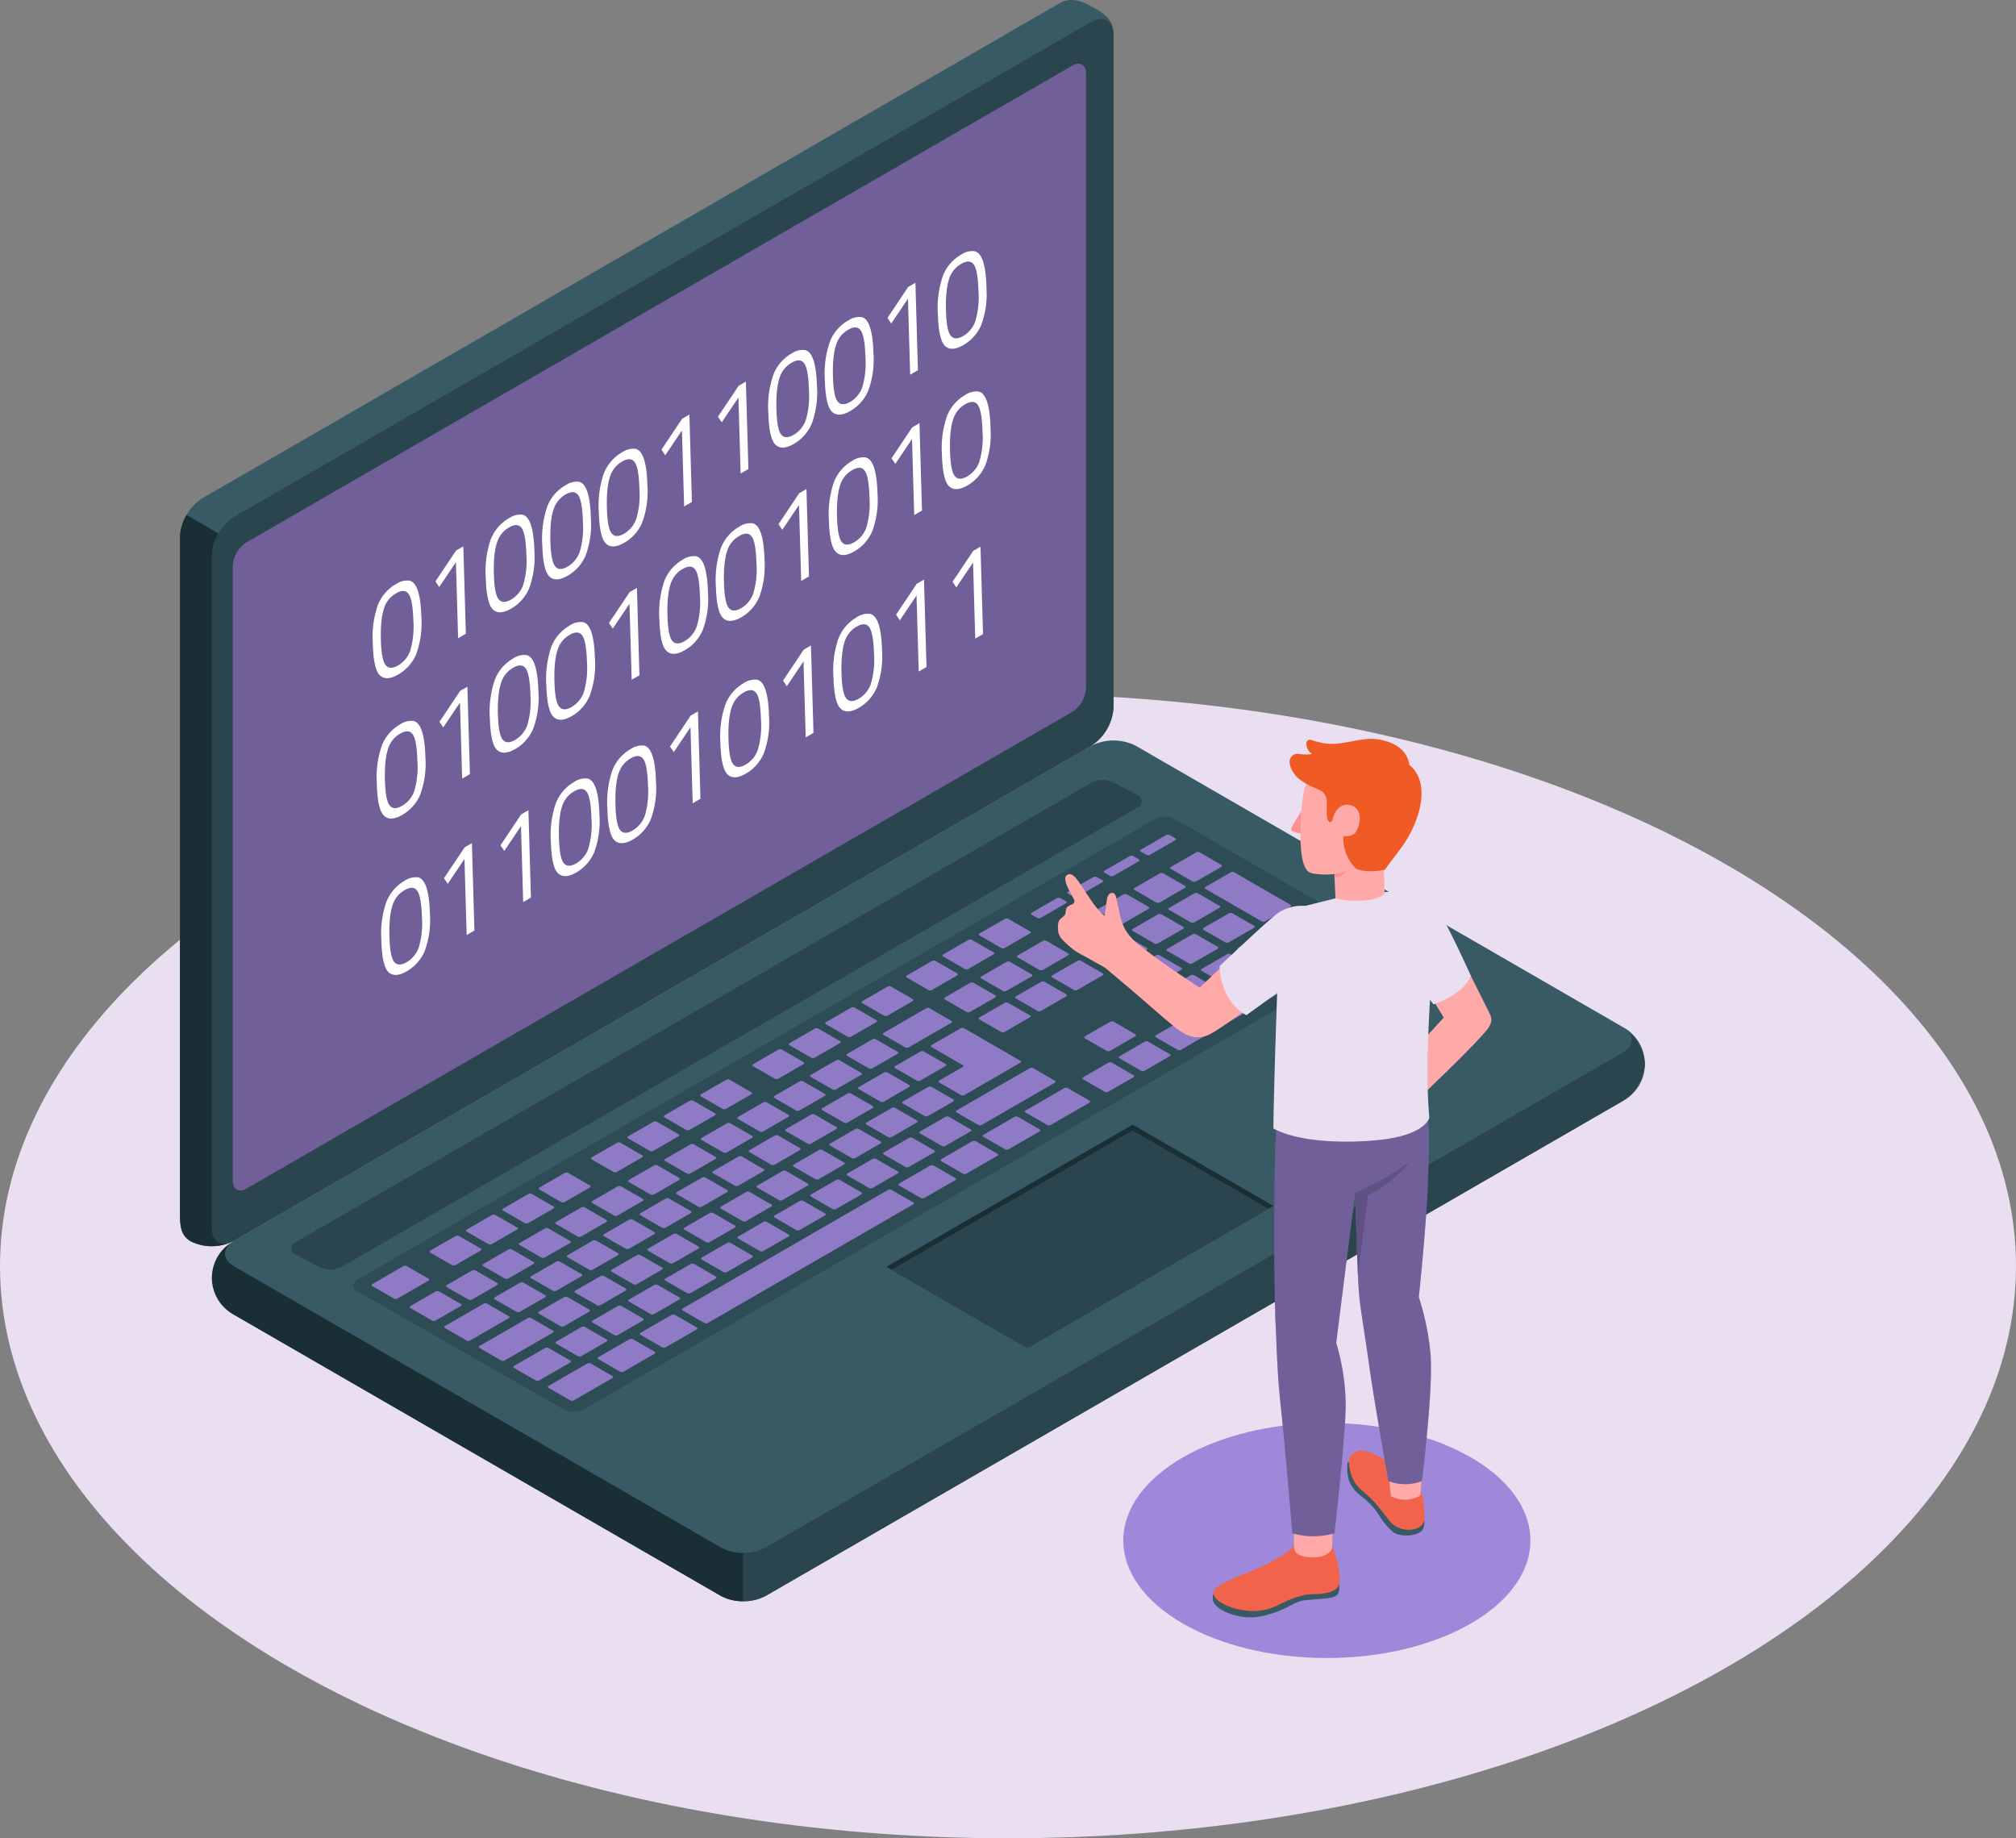 <svg xmlns="http://www.w3.org/2000/svg" xmlns:xlink="http://www.w3.org/1999/xlink" width="405.77" height="369.954" viewBox="0 0 405.77 369.954"><rect x="0" y="0" width="405.77" height="369.954" fill="#808080" stroke="none"/><defs><style>.a{fill:none;}.b{fill:#eadff1;}.c{fill:#9f87da;}.d{fill:#375a64;}.e{fill:#2b454e;}.f,.h{fill:#1a2e35;}.g,.h,.l{opacity:0.3;}.i{opacity:0.1;}.j{fill:#ffaaa8;}.k{fill:#f2634b;}.m{opacity:0.15;}.n{fill:#ff9090;}.o{fill:#f05a24;}.p{isolation:isolate;}.q{clip-path:url(#a);}.r{fill:#fff;}</style><clipPath id="a"><path class="a" d="M962.458,503.57l-2.248-77.886,123.513-71.993,2.248,77.886Z"/></clipPath></defs><g transform="translate(-885.443 -305.258)"><ellipse class="b" cx="202.885" cy="115.157" rx="202.885" ry="115.157" transform="translate(885.443 444.898)"/><ellipse class="c" cx="40.97" cy="23.654" rx="40.97" ry="23.654" transform="translate(1111.535 591.625)"/><path class="d" d="M928.093,562.408a9.648,9.648,0,0,0,4.5,7.47l97.948,56.562a9.941,9.941,0,0,0,9,0l172.476-99.579a8.452,8.452,0,0,0,0-14.941l-97.948-56.562a9.948,9.948,0,0,0-9,0L932.591,554.937A9.645,9.645,0,0,0,928.093,562.408Z"/><path class="e" d="M1216.516,519.391a9.648,9.648,0,0,1-4.5,7.469l-172.48,99.584a9.278,9.278,0,0,1-4.492,1.072v-9.743a9.193,9.193,0,0,0,4.492-1.08l172.48-99.576c2.175-1.255,2.447-3.2.815-4.622A9.654,9.654,0,0,1,1216.516,519.391Z"/><path class="f" d="M1035.041,617.778v9.735a9.176,9.176,0,0,1-4.5-1.07L932.59,569.879a8.425,8.425,0,0,1-.457-14.65c-2.016,1.444-1.86,3.564.457,4.9l97.952,56.564A9.18,9.18,0,0,0,1035.041,617.778Z"/><path class="d" d="M923.872,555.1c-2.33-1.346-2.2-3.618-2.2-6.487V413.32a9.944,9.944,0,0,1,4.5-7.792l172.476-99.579c2.485-1.435,4.777-.4,7.108.95s3.817,2.507,3.817,5.376V447.566a9.942,9.942,0,0,1-4.5,7.792L932.591,554.937A9.644,9.644,0,0,1,923.872,555.1Z"/><path class="e" d="M928.092,417.048V552.34c0,2.869,2.015,4.032,4.5,2.6l172.477-99.579a9.942,9.942,0,0,0,4.5-7.792V312.275c0-2.869-2.014-4.032-4.5-2.6L932.591,409.256A9.948,9.948,0,0,0,928.092,417.048Z"/><path class="f" d="M932.06,555.209a9.667,9.667,0,0,1-8.187-.115c-2.327-1.34-2.2-3.614-2.2-6.481v-135.3a9.072,9.072,0,0,1,1.319-4.426l6.421,3.718v.01a9.215,9.215,0,0,0-1.32,4.426v135.3C928.091,555,929.826,556.2,932.06,555.209Z"/><path class="c" d="M935.011,414.446,1101.3,318.464c1.491-.861,2.7-.163,2.7,1.558v123.79a5.967,5.967,0,0,1-2.7,4.676l-166.289,95.98c-1.491.861-2.7.163-2.7-1.558V419.121A5.964,5.964,0,0,1,935.011,414.446Z"/><path class="g" d="M935.011,414.446,1101.3,318.464c1.491-.861,2.7-.163,2.7,1.558v123.79a5.967,5.967,0,0,1-2.7,4.676l-166.289,95.98c-1.491.861-2.7.163-2.7-1.558V419.121A5.964,5.964,0,0,1,935.011,414.446Z"/><path class="e" d="M945.041,555.2l160.1-92.43a4.972,4.972,0,0,1,4.5,0l4.658,2.447a1.371,1.371,0,0,1,0,2.6L954.174,560.233a4.971,4.971,0,0,1-4.5,0l-4.634-2.432A1.371,1.371,0,0,1,945.041,555.2Z"/><path class="h" d="M957.6,562.67l160.093-92.431a4.584,4.584,0,0,1,4.111-.224l41.67,24.059c1.028.593.854,1.656-.388,2.373l-159.907,92.305a4.61,4.61,0,0,1-4.116.231l-41.847-23.947C956.184,564.447,956.356,563.387,957.6,562.67Z"/><path class="c" d="M1095,508.682l5.013-2.893c.213-.124.244-.3.07-.406l-4.422-2.553a.785.785,0,0,0-.7.041l-5.013,2.894c-.213.123-.244.3-.069.4l4.421,2.553A.785.785,0,0,0,1095,508.682Zm-6.994-9.826-5.013,2.894c-.212.123-.244.3-.069.4l4.421,2.553a.787.787,0,0,0,.7-.04l5.012-2.894c.213-.123.245-.3.07-.4l-4.422-2.553A.782.782,0,0,0,1088.005,498.856Zm-16.194,9.35-8.483,4.9c-.213.122-.244.3-.07.4l4.422,2.553a.782.782,0,0,0,.7-.04l8.483-4.9c.213-.122.244-.3.07-.4l-4.422-2.553A.785.785,0,0,0,1071.811,508.206Zm8.868-5.12-5.013,2.894c-.212.123-.244.3-.069.4l4.422,2.553a.782.782,0,0,0,.7-.04l5.012-2.894c.213-.123.245-.3.07-.4l-4.422-2.552A.782.782,0,0,0,1080.679,503.086Zm-19.665,11.353L1056,517.333c-.213.123-.244.3-.07.4l4.422,2.553a.782.782,0,0,0,.7-.04l5.013-2.894c.212-.123.244-.3.069-.4l-4.421-2.553A.783.783,0,0,0,1061.014,514.439Zm-7.326,4.23-5.012,2.894c-.213.123-.244.3-.07.405l4.422,2.553a.782.782,0,0,0,.7-.041l5.013-2.894c.213-.123.244-.3.069-.4l-4.421-2.552A.784.784,0,0,0,1053.688,518.669Zm18.576,11.17,5.012-2.9c.213-.122.244-.3.07-.4l-4.422-2.553a.781.781,0,0,0-.7.04l-5.013,2.894c-.213.123-.244.3-.07.4l4.422,2.553A.787.787,0,0,0,1072.264,529.839Zm-7.326,4.229,5.012-2.894c.213-.123.244-.3.07-.405l-4.422-2.552a.782.782,0,0,0-.7.04l-5.013,2.894c-.213.123-.244.3-.07.405l4.422,2.552A.784.784,0,0,0,1064.938,534.068Zm-7.327,4.23,5.013-2.894c.213-.123.244-.3.07-.4l-4.422-2.553a.785.785,0,0,0-.7.04l-5.013,2.894c-.213.124-.244.3-.069.4l4.421,2.553A.781.781,0,0,0,1057.611,538.3Zm-7.326,4.23,5.013-2.894c.213-.123.244-.3.07-.4l-4.422-2.553a.782.782,0,0,0-.7.04l-5.013,2.894c-.213.123-.244.3-.07.405l4.422,2.553A.785.785,0,0,0,1050.285,542.528Zm37.389-29.616,5.012-2.894c.213-.123.244-.3.07-.4l-4.422-2.553a.788.788,0,0,0-.7.04l-5.012,2.894c-.214.124-.245.305-.071.406l4.422,2.552A.784.784,0,0,0,1087.674,512.912Zm-8.084,12.7,11.181-6.456c.213-.123.244-.3.07-.405l-11.375-6.568a.787.787,0,0,0-.7.041l-5.783,3.339c-.213.123-.244.3-.07.405l6.322,3.65c.175.1.143.282-.07.405l-4.627,2.671c-.213.123-.244.3-.069.405l4.421,2.553A.784.784,0,0,0,1079.59,525.609Zm-33.228-2.711-5.012,2.9c-.213.123-.244.3-.07.4l4.421,2.553a.783.783,0,0,0,.7-.04l5.012-2.894c.213-.123.245-.3.07-.4l-4.421-2.553A.79.79,0,0,0,1046.362,522.9Zm-7.326,4.231-5.012,2.893c-.213.123-.245.305-.07.405l4.421,2.553a.784.784,0,0,0,.7-.04l5.012-2.894c.213-.123.245-.3.07-.405l-4.421-2.553A.784.784,0,0,0,1039.036,527.129ZM998.3,572.176a.782.782,0,0,0,.7-.04l5.013-2.895c.212-.122.244-.3.069-.405l-4.421-2.552a.784.784,0,0,0-.7.04l-5.012,2.894c-.213.123-.244.3-.07.4Zm-17.874-11.21-5.013,2.894c-.213.123-.244.3-.069.405l4.421,2.552a.781.781,0,0,0,.7-.04l5.013-2.894c.213-.122.244-.3.07-.4l-4.422-2.552A.782.782,0,0,0,980.428,560.966Zm8.992,8.308a.782.782,0,0,0,.7-.04l5.013-2.894c.213-.123.244-.305.069-.405l-4.421-2.553a.785.785,0,0,0-.7.04l-5.013,2.894c-.213.123-.244.3-.07.405Zm20.392,4.65,5.013-2.894c.213-.123.244-.3.07-.405l-4.422-2.553a.787.787,0,0,0-.7.041l-5.012,2.894c-.212.122-.244.3-.07.4l4.422,2.552A.782.782,0,0,0,1009.812,573.924Zm-8.027,4.27a.782.782,0,0,0,.7-.04l5.013-2.894c.213-.123.244-.3.07-.405l-4.422-2.553a.782.782,0,0,0-.7.04l-5.013,2.9c-.213.122-.244.3-.07.4Zm-14.031-21.458-5.013,2.894c-.213.123-.244.3-.069.4l4.421,2.553a.781.781,0,0,0,.7-.04l5.013-2.894c.213-.123.244-.3.07-.4l-4.422-2.553A.781.781,0,0,0,987.754,556.736Zm36.63-21.148-5.013,2.894c-.212.123-.244.3-.069.405l4.421,2.553a.787.787,0,0,0,.7-.041l5.012-2.894c.213-.123.244-.3.07-.405l-4.422-2.552A.782.782,0,0,0,1024.384,535.588Zm-29.3,16.919-5.013,2.894c-.213.122-.244.3-.069.4l4.421,2.553a.784.784,0,0,0,.7-.04l5.012-2.894c.213-.123.244-.3.07-.405l-4.422-2.553A.782.782,0,0,0,995.08,552.507Zm36.63-21.149-5.013,2.894c-.213.123-.244.3-.069.4l4.421,2.553a.784.784,0,0,0,.7-.041l5.012-2.893c.213-.124.244-.3.07-.405l-4.421-2.553A.784.784,0,0,0,1031.71,531.358Zm-14.652,8.459-5.012,2.894c-.213.123-.245.3-.07.405l4.422,2.553a.782.782,0,0,0,.7-.04l5.012-2.894c.213-.123.245-.3.07-.4l-4.422-2.553A.785.785,0,0,0,1017.058,539.817Zm-7.326,4.23-5.012,2.894c-.214.123-.245.3-.07.405l4.421,2.553a.787.787,0,0,0,.7-.04l5.012-2.894c.213-.123.245-.305.07-.405l-4.421-2.553A.784.784,0,0,0,1009.732,544.047Zm-7.326,4.23-5.012,2.894c-.214.123-.245.3-.071.4l4.422,2.553a.787.787,0,0,0,.7-.041l5.012-2.894c.213-.123.244-.3.07-.4l-4.422-2.552A.782.782,0,0,0,1002.406,548.277Zm33.227,2.71,5.013-2.894c.213-.123.244-.3.07-.405l-4.422-2.553a.787.787,0,0,0-.7.041l-5.012,2.893c-.213.124-.244.305-.07.406l4.422,2.552A.782.782,0,0,0,1035.633,550.987Zm68.567-61.481-5.013,2.894c-.213.123-.244.3-.07.4l4.422,2.553a.782.782,0,0,0,.7-.04l5.013-2.894c.213-.123.244-.3.07-.4l-4.422-2.553A.782.782,0,0,0,1104.2,489.506Zm-8.869,5.12-5.012,2.894c-.214.123-.244.3-.07.4l4.421,2.553a.783.783,0,0,0,.7-.04l5.012-2.894c.213-.123.244-.3.07-.4l-4.421-2.553A.787.787,0,0,0,1095.331,494.626Zm16.194-9.349-5.012,2.894c-.213.122-.244.3-.07.4l4.422,2.552a.782.782,0,0,0,.7-.04l5.013-2.894c.213-.123.244-.3.07-.4l-4.422-2.553A.787.787,0,0,0,1111.525,485.277Zm-40.817,37.43,5.012-2.894c.214-.123.245-.3.07-.4l-4.421-2.553a.787.787,0,0,0-.7.04l-5.012,2.895c-.213.122-.244.3-.07.405l4.421,2.552A.784.784,0,0,0,1070.708,522.707Zm48.845-41.7a.784.784,0,0,0-.7.04l-5.012,2.894c-.213.123-.244.3-.07.4l4.422,2.553a.782.782,0,0,0,.7-.041l5.013-2.894c.213-.123.244-.3.07-.4Zm-76.594,65.75,5.013-2.894c.213-.123.244-.3.069-.4l-4.421-2.553a.785.785,0,0,0-.7.041l-5.013,2.894c-.213.123-.244.3-.07.4l4.422,2.552A.782.782,0,0,0,1042.959,546.757Zm89.841-51.869,5.012-2.894c.213-.123.244-.3.07-.4l-4.422-2.553a.779.779,0,0,0-.7.041l-5.013,2.893c-.212.123-.244.3-.069.4l4.421,2.553A.784.784,0,0,0,1132.8,494.888Zm-14.28.215,5.013-2.894c.213-.123.244-.3.069-.405l-4.422-2.553a.78.78,0,0,0-.7.04l-5.013,2.894c-.213.123-.245.3-.07.4l4.422,2.553A.782.782,0,0,0,1118.52,495.1Zm7.987-10.082a.784.784,0,0,0-.7.041l-5.012,2.894c-.213.123-.244.3-.07.4l4.422,2.553a.781.781,0,0,0,.7-.04l5.013-2.894c.213-.123.244-.3.069-.4Zm1.542-.89,11.375,6.568a.787.787,0,0,0,.7-.041l5.012-2.894c.213-.123.244-.3.07-.4l-11.375-6.567a.784.784,0,0,0-.7.04l-5.012,2.894C1127.906,483.849,1127.875,484.03,1128.049,484.131Zm-16.9,9.39-5.012,2.894c-.213.123-.245.3-.07.4l4.422,2.553a.782.782,0,0,0,.7-.041l5.013-2.894c.212-.123.244-.3.069-.4l-4.421-2.552A.784.784,0,0,0,1111.153,493.521Zm-55.138,31.834L1051,528.249c-.213.123-.245.3-.07.4l4.421,2.553a.79.79,0,0,0,.7-.04l5.012-2.894c.213-.124.244-.3.07-.405l-4.421-2.553A.784.784,0,0,0,1056.015,525.355Zm68.758-26.2a.788.788,0,0,0,.7-.04l5.013-2.894c.212-.124.244-.3.069-.4l-4.422-2.553a.782.782,0,0,0-.7.04l-5.012,2.894c-.213.123-.245.3-.07.4Zm-61.432,21.967-5.012,2.894c-.214.123-.245.3-.07.405l4.421,2.553a.783.783,0,0,0,.7-.04l5.012-2.894c.213-.123.245-.305.07-.405l-4.421-2.553A.787.787,0,0,0,1063.341,521.125Zm-57.714,46.821a.784.784,0,0,0,.7-.04l5.013-2.894c.212-.123.244-.3.069-.405l-4.422-2.553a.782.782,0,0,0-.7.04l-5.012,2.894c-.213.123-.244.305-.07.405Zm-8.22-8.753-5.013,2.894c-.213.123-.244.3-.07.4l4.422,2.553a.782.782,0,0,0,.7-.04l5.013-2.894c.213-.123.244-.3.069-.4l-4.421-2.553A.782.782,0,0,0,997.407,559.193Zm16.248,4.483,5.012-2.894c.213-.123.245-.3.07-.4l-4.421-2.552a.784.784,0,0,0-.7.04l-5.012,2.894c-.213.122-.245.3-.07.405l4.422,2.552A.782.782,0,0,0,1013.655,563.676Zm7.326-4.229,5.012-2.894c.214-.124.245-.3.071-.4l-4.422-2.553a.784.784,0,0,0-.7.04l-5.012,2.894c-.213.123-.245.3-.07.405l4.422,2.553A.788.788,0,0,0,1020.981,559.447Zm7.326-4.23,5.013-2.894c.213-.123.244-.3.07-.4l-4.422-2.553a.781.781,0,0,0-.7.041l-5.012,2.893c-.213.123-.244.3-.07.4l4.422,2.553A.782.782,0,0,0,1028.307,555.217Zm-23.574-.254-5.013,2.894c-.213.123-.244.3-.07.405l4.422,2.552a.784.784,0,0,0,.7-.04l5.012-2.894c.213-.122.244-.3.07-.405l-4.422-2.552A.782.782,0,0,0,1004.733,554.963Zm7.326-4.23-5.013,2.894c-.213.123-.244.3-.07.4l4.422,2.553a.781.781,0,0,0,.7-.04l5.013-2.894c.213-.123.244-.3.07-.405l-4.422-2.553A.785.785,0,0,0,1012.059,550.733Zm29.3-16.918-5.013,2.893c-.213.124-.244.3-.069.406l4.421,2.552a.784.784,0,0,0,.7-.04l5.012-2.894c.213-.123.244-.3.07-.4l-4.422-2.553A.782.782,0,0,0,1041.363,533.815Zm-7.326,4.229-5.013,2.894c-.212.123-.244.3-.069.405l4.421,2.553a.785.785,0,0,0,.7-.04l5.013-2.894c.213-.123.244-.3.07-.4L1034.738,538A.782.782,0,0,0,1034.037,538.044Zm14.652-8.459-5.013,2.894c-.213.123-.244.3-.069.4l4.421,2.553a.787.787,0,0,0,.7-.041l5.012-2.894c.213-.123.244-.3.07-.405l-4.422-2.552A.782.782,0,0,0,1048.689,529.585Zm-29.3,16.918-5.013,2.9c-.213.122-.244.3-.069.4l4.421,2.553a.784.784,0,0,0,.7-.04l5.012-2.894c.213-.123.244-.3.07-.405l-4.422-2.552A.781.781,0,0,0,1019.385,546.5Zm7.326-4.229-5.013,2.894c-.213.123-.244.3-.069.4l4.421,2.553a.788.788,0,0,0,.7-.04l5.013-2.9c.213-.123.244-.3.07-.4l-4.422-2.553A.782.782,0,0,0,1026.711,542.274Zm-9.573,27.42,5.013-2.894c.213-.122.244-.3.07-.4l-4.422-2.552a.782.782,0,0,0-.7.04l-5.013,2.894c-.213.123-.244.3-.07.405l4.422,2.553A.785.785,0,0,0,1017.138,569.694Zm-38.913-1.986-4.422-2.553a.787.787,0,0,0-.7.041l-5.012,2.894c-.213.123-.244.3-.07.4l4.422,2.552a.782.782,0,0,0,.7-.04l5.013-2.894C978.368,567.99,978.4,567.809,978.225,567.708Zm9.652,2.456-4.421-2.552a.784.784,0,0,0-.7.04l-7.711,4.452c-.213.123-.244.3-.07.4l4.422,2.553a.781.781,0,0,0,.7-.04l7.712-4.452C988.021,570.446,988.052,570.265,987.877,570.164Zm-16.162-7.55-4.421-2.552a.781.781,0,0,0-.7.04l-6.169,3.562c-.213.122-.244.3-.07.4l4.422,2.553a.782.782,0,0,0,.7-.04l6.17-3.562C971.859,562.9,971.89,562.715,971.715,562.614Zm4.73-2.731a.782.782,0,0,0,.7-.04l5.013-2.894c.213-.123.244-.3.07-.4l-4.422-2.553a.787.787,0,0,0-.7.041l-5.012,2.893c-.213.124-.244.3-.07.406Zm20.314,13.183-4.421-2.553a.787.787,0,0,0-.7.041L982,576.119c-.213.123-.244.3-.069.4l4.421,2.553a.787.787,0,0,0,.7-.04l9.639-5.566C996.9,573.348,996.934,573.167,996.759,573.066Zm3.484,6.018-4.422-2.552a.782.782,0,0,0-.7.04l-6.17,3.562c-.213.123-.244.3-.069.405l4.421,2.553a.787.787,0,0,0,.7-.041l6.169-3.562C1000.386,579.367,1000.417,579.185,1000.243,579.084Zm30.672-50.649a.782.782,0,0,0,.7-.04l5.012-2.894c.214-.123.245-.3.071-.4l-4.422-2.553a.784.784,0,0,0-.7.041l-5.012,2.893c-.213.124-.244.3-.07.405Zm-14.652,8.46a.785.785,0,0,0,.7-.04l5.013-2.895c.213-.123.244-.3.069-.405L1017.625,531a.784.784,0,0,0-.7.04l-5.012,2.894c-.213.123-.244.3-.07.4Zm-32.492,18.759a.785.785,0,0,0,.7-.04l5.013-2.894c.213-.123.244-.3.07-.4l-4.422-2.553a.782.782,0,0,0-.7.04l-5.013,2.894c-.213.123-.244.3-.07.405Zm39.818-22.989a.782.782,0,0,0,.7-.04l5.013-2.894c.213-.123.244-.3.069-.405l-4.421-2.553a.785.785,0,0,0-.7.04l-5.013,2.894c-.213.123-.244.305-.07.405Zm-14.652,8.46a.785.785,0,0,0,.7-.041l5.013-2.894c.213-.123.244-.3.069-.405l-4.421-2.553a.785.785,0,0,0-.7.041l-5.013,2.894c-.213.123-.244.3-.07.405Zm-4.62,38.531a.785.785,0,0,0-.7.04l-7.712,4.453c-.213.122-.244.3-.07.405l4.422,2.552a.782.782,0,0,0,.7-.04l7.712-4.452c.213-.123.244-.3.069-.405Zm-5.894-32.462a.784.784,0,0,0,.7-.04l5.012-2.894c.213-.123.244-.3.07-.405l-4.422-2.553a.782.782,0,0,0-.7.041l-5.013,2.894c-.213.122-.244.3-.069.4Zm-7.326,4.23a.781.781,0,0,0,.7-.04l5.013-2.894c.213-.123.244-.3.07-.4l-4.422-2.553a.785.785,0,0,0-.7.04l-5.013,2.894c-.213.123-.244.3-.069.4ZM1140.042,501.3a.79.79,0,0,0-.7.04L1127,508.459c-.213.123-.244.3-.07.4l4.422,2.553a.782.782,0,0,0,.7-.04l12.339-7.124c.213-.123.244-.3.07-.4Zm-16.195,9.35a.782.782,0,0,0-.7.041l-5.012,2.893c-.214.123-.244.3-.07.406l4.421,2.552a.784.784,0,0,0,.7-.04l5.012-2.894c.213-.123.244-.305.07-.405Zm-99.382,54.82,5.012-2.894c.213-.123.244-.3.07-.4l-4.422-2.553a.782.782,0,0,0-.7.04l-5.013,2.894c-.213.123-.244.3-.069.405l4.421,2.553A.784.784,0,0,0,1024.465,565.465Zm84.73-46.361a.785.785,0,0,0-.7.041l-5.013,2.894c-.213.123-.244.3-.069.4l4.421,2.553a.788.788,0,0,0,.7-.04l5.013-2.895c.213-.123.244-.3.07-.4Zm38.173-22.038a.782.782,0,0,0-.7.04L1141.654,500c-.213.123-.244.3-.07.4l4.422,2.552a.782.782,0,0,0,.7-.04l5.013-2.894c.213-.123.244-.3.07-.4Zm11.748-1.677-11.376-6.568a.782.782,0,0,0-.7.04l-5.013,2.894c-.213.123-.244.3-.069.4l11.375,6.568a.785.785,0,0,0,.7-.04l5.013-2.894C1159.259,495.671,1159.29,495.489,1159.116,495.389Zm-77.3,39.521a.782.782,0,0,0-.7.041l-6.17,3.561c-.213.123-.244.3-.069.406l4.421,2.552a.783.783,0,0,0,.7-.04l6.169-3.562c.213-.123.244-.3.07-.4Zm18.508-10.685a.782.782,0,0,0-.7.04l-7.712,4.452c-.213.123-.244.3-.07.405l4.422,2.553a.785.785,0,0,0,.7-.04l7.712-4.453c.213-.122.244-.3.07-.405Zm-35.473,20.48a.787.787,0,0,0-.7.04l-41.257,23.82c-.213.123-.245.3-.07.4l4.422,2.553a.782.782,0,0,0,.7-.04l41.257-23.82c.213-.123.245-.3.07-.405Zm-43.571,25.156a.784.784,0,0,0-.7.04l-6.169,3.562c-.213.123-.244.3-.07.4l4.422,2.553a.782.782,0,0,0,.7-.041l6.17-3.562c.212-.122.244-.3.069-.4Zm52.053-30.053a.782.782,0,0,0-.7.04l-6.169,3.562c-.213.123-.245.3-.07.405l4.421,2.552a.784.784,0,0,0,.7-.039l6.169-3.563c.213-.122.244-.3.07-.4Zm-60.536,34.95a.787.787,0,0,0-.7.041l-6.169,3.561c-.213.124-.244.3-.069.405l4.421,2.553a.782.782,0,0,0,.7-.04l6.17-3.562c.213-.123.244-.3.07-.405Zm77.5-44.745a.784.784,0,0,0-.7.04l-6.169,3.562c-.213.123-.244.3-.07.405l4.422,2.552a.782.782,0,0,0,.7-.04l6.17-3.562c.213-.122.244-.3.069-.4Zm26.22-15.138a.784.784,0,0,0-.7.04l-5.013,2.894c-.213.123-.244.3-.069.4l4.421,2.553a.784.784,0,0,0,.7-.041l5.012-2.893c.213-.123.244-.3.07-.406Zm15.905-11.743,5.013-2.894c.213-.123.245-.3.07-.4l-4.422-2.552a.782.782,0,0,0-.7.04l-5.013,2.894c-.212.122-.244.3-.07.4l4.422,2.552A.782.782,0,0,0,1132.427,503.132Zm-30.1,1.321,5.013-2.894c.213-.123.244-.3.07-.406l-4.422-2.552a.782.782,0,0,0-.7.04l-5.013,2.894c-.213.123-.244.3-.069.4l4.421,2.553A.782.782,0,0,0,1102.325,504.453Zm-19.252,27.174,14.652-8.459c.213-.123.244-.305.07-.405l-4.422-2.553a.782.782,0,0,0-.7.04l-14.652,8.46c-.213.122-.245.3-.07.4l4.422,2.552A.782.782,0,0,0,1083.073,531.627ZM1124.4,507.4a.782.782,0,0,0,.7-.04l5.013-2.894c.213-.123.244-.3.07-.4l-4.422-2.553a.785.785,0,0,0-.7.04l-5.013,2.9c-.213.122-.244.3-.07.4Zm-6.252-4.055,5.013-2.894c.212-.123.244-.3.069-.4l-4.421-2.553a.783.783,0,0,0-.7.04l-5.012,2.894c-.213.123-.245.3-.07.4l4.421,2.553A.787.787,0,0,0,1118.148,503.347Zm-42.4,32.51,5.013-2.894c.212-.123.244-.3.069-.405l-4.421-2.553a.783.783,0,0,0-.7.04l-5.013,2.9c-.212.122-.243.3-.069.4l4.421,2.553A.783.783,0,0,0,1075.747,535.857Zm32.458-19.1a.784.784,0,0,0,.7-.04l5.013-2.894c.213-.123.244-.3.069-.4l-4.421-2.553a.784.784,0,0,0-.7.04l-5.012,2.894c-.213.123-.245.3-.07.4Zm-69.088,40.253,5.012-2.894c.213-.123.244-.3.07-.405l-4.422-2.552a.782.782,0,0,0-.7.04l-5.012,2.894c-.214.123-.244.3-.071.4l4.422,2.553A.787.787,0,0,0,1039.117,557.005Zm7.326-4.229,5.012-2.894c.213-.124.245-.3.07-.405l-4.422-2.553a.782.782,0,0,0-.7.04l-5.012,2.894c-.213.123-.245.305-.07.405l4.421,2.553A.787.787,0,0,0,1046.443,552.776Zm-14.652,8.459,5.012-2.894c.213-.123.244-.3.07-.405l-4.422-2.553a.782.782,0,0,0-.7.041l-5.013,2.893c-.213.123-.244.3-.07.4l4.422,2.554A.787.787,0,0,0,1031.791,561.235Zm29.3-16.919,5.012-2.894c.213-.123.245-.3.07-.4l-4.421-2.553a.787.787,0,0,0-.7.041l-5.013,2.894c-.212.123-.244.3-.069.4l4.421,2.554A.787.787,0,0,0,1061.095,544.316Zm-7.326,4.23,5.012-2.894c.213-.123.245-.3.07-.4l-4.422-2.553a.779.779,0,0,0-.7.041l-5.013,2.893c-.212.123-.244.3-.069.405l4.422,2.553A.782.782,0,0,0,1053.769,548.546Zm14.652-8.46,5.012-2.894c.213-.122.245-.3.07-.405l-4.422-2.552a.782.782,0,0,0-.7.04l-5.013,2.894c-.212.123-.244.3-.069.4l4.421,2.553A.784.784,0,0,0,1068.421,540.086Zm40.481-58.55a.784.784,0,0,0,.7-.04l5.013-2.895c.213-.122.243-.3.069-.4l-1.177-.68a.782.782,0,0,0-.7.04l-5.013,2.895c-.212.122-.244.3-.069.4Zm-36.55,22.975a.784.784,0,0,0,.7-.04l5.012-2.894c.213-.123.245-.3.07-.4l-4.422-2.552a.781.781,0,0,0-.7.039L1068,501.554c-.213.123-.244.3-.07.405Zm14.653-8.459a.782.782,0,0,0,.7-.04l5.013-2.894c.213-.123.244-.3.07-.4l-4.422-2.553a.781.781,0,0,0-.7.04l-5.013,2.894c-.212.123-.244.3-.069.4Zm-23.6,13.624a.784.784,0,0,0,.7-.04l5.013-2.894c.212-.123.244-.3.069-.4l-4.421-2.553a.784.784,0,0,0-.7.041l-5.012,2.893c-.213.123-.244.305-.07.406Zm16.272-9.394a.784.784,0,0,0,.7-.04l5.012-2.9c.213-.122.245-.3.07-.4l-4.422-2.553a.782.782,0,0,0-.7.04l-5.012,2.894c-.214.123-.245.3-.07.4Zm-30.924,17.854a.787.787,0,0,0,.7-.041l5.012-2.894c.213-.122.245-.3.07-.4l-4.421-2.552a.783.783,0,0,0-.7.04l-5.013,2.894c-.213.123-.244.3-.069.405Zm7.326-4.23a.784.784,0,0,0,.7-.04l5.013-2.894c.212-.123.243-.3.069-.4l-4.421-2.553a.784.784,0,0,0-.7.04l-5.012,2.894c-.213.123-.244.3-.07.4Zm38.17-23.911a.784.784,0,0,0,.7-.04l5.012-2.894c.213-.123.244-.3.07-.4l-1.177-.68a.788.788,0,0,0-.7.04l-5.013,2.9c-.213.123-.244.3-.07.4Zm21.979-12.689a.782.782,0,0,0,.7-.04l5.013-2.894c.213-.123.244-.3.069-.4l-1.177-.68a.785.785,0,0,0-.7.041l-5.013,2.894c-.213.122-.244.3-.07.405Zm9.288,5.363a.788.788,0,0,0,.7-.04l5.013-2.894c.213-.124.244-.3.07-.4l-4.422-2.553a.782.782,0,0,0-.7.04l-5.013,2.894c-.213.123-.244.3-.07.4Zm14.236,16.234,5.013-2.9c.213-.122.245-.3.07-.4l-4.422-2.553a.782.782,0,0,0-.7.04l-5.013,2.894c-.213.123-.244.3-.069.405l4.421,2.553A.785.785,0,0,0,1139.753,498.9Zm-38.176-13.138a.782.782,0,0,0,.7-.04l5.012-2.894c.213-.123.245-.3.07-.4l-1.177-.679a.781.781,0,0,0-.7.04l-5.013,2.894c-.213.123-.244.3-.07.4Zm-60.149,36.6a.784.784,0,0,0,.7-.04l5.012-2.894c.213-.123.245-.3.07-.405l-4.422-2.553a.785.785,0,0,0-.7.04l-5.013,2.9c-.212.123-.244.3-.069.4Z"/><path class="i" d="M1095,508.682l5.013-2.893c.213-.124.244-.3.07-.406l-4.422-2.553a.785.785,0,0,0-.7.041l-5.013,2.894c-.213.123-.244.3-.069.4l4.421,2.553A.785.785,0,0,0,1095,508.682Zm-6.994-9.826-5.013,2.894c-.212.123-.244.3-.069.4l4.421,2.553a.787.787,0,0,0,.7-.04l5.012-2.894c.213-.123.245-.3.07-.4l-4.422-2.553A.782.782,0,0,0,1088.005,498.856Zm-16.194,9.35-8.483,4.9c-.213.122-.244.3-.07.4l4.422,2.553a.782.782,0,0,0,.7-.04l8.483-4.9c.213-.122.244-.3.07-.4l-4.422-2.553A.785.785,0,0,0,1071.811,508.206Zm8.868-5.12-5.013,2.894c-.212.123-.244.3-.069.4l4.422,2.553a.782.782,0,0,0,.7-.04l5.012-2.894c.213-.123.245-.3.07-.4l-4.422-2.552A.782.782,0,0,0,1080.679,503.086Zm-19.665,11.353L1056,517.333c-.213.123-.244.3-.07.4l4.422,2.553a.782.782,0,0,0,.7-.04l5.013-2.894c.212-.123.244-.3.069-.4l-4.421-2.553A.783.783,0,0,0,1061.014,514.439Zm-7.326,4.23-5.012,2.894c-.213.123-.244.3-.07.405l4.422,2.553a.782.782,0,0,0,.7-.041l5.013-2.894c.213-.123.244-.3.069-.4l-4.421-2.552A.784.784,0,0,0,1053.688,518.669Zm18.576,11.17,5.012-2.9c.213-.122.244-.3.07-.4l-4.422-2.553a.781.781,0,0,0-.7.04l-5.013,2.894c-.213.123-.244.3-.07.4l4.422,2.553A.787.787,0,0,0,1072.264,529.839Zm-7.326,4.229,5.012-2.894c.213-.123.244-.3.07-.405l-4.422-2.552a.782.782,0,0,0-.7.04l-5.013,2.894c-.213.123-.244.3-.07.405l4.422,2.552A.784.784,0,0,0,1064.938,534.068Zm-7.327,4.23,5.013-2.894c.213-.123.244-.3.07-.4l-4.422-2.553a.785.785,0,0,0-.7.04l-5.013,2.894c-.213.124-.244.3-.069.4l4.421,2.553A.781.781,0,0,0,1057.611,538.3Zm-7.326,4.23,5.013-2.894c.213-.123.244-.3.07-.4l-4.422-2.553a.782.782,0,0,0-.7.04l-5.013,2.894c-.213.123-.244.3-.07.405l4.422,2.553A.785.785,0,0,0,1050.285,542.528Zm37.389-29.616,5.012-2.894c.213-.123.244-.3.07-.4l-4.422-2.553a.788.788,0,0,0-.7.04l-5.012,2.894c-.214.124-.245.305-.071.406l4.422,2.552A.784.784,0,0,0,1087.674,512.912Zm-8.084,12.7,11.181-6.456c.213-.123.244-.3.07-.405l-11.375-6.568a.787.787,0,0,0-.7.041l-5.783,3.339c-.213.123-.244.3-.07.405l6.322,3.65c.175.1.143.282-.07.405l-4.627,2.671c-.213.123-.244.3-.069.405l4.421,2.553A.784.784,0,0,0,1079.59,525.609Zm-33.228-2.711-5.012,2.9c-.213.123-.244.3-.07.4l4.421,2.553a.783.783,0,0,0,.7-.04l5.012-2.894c.213-.123.245-.3.07-.4l-4.421-2.553A.79.79,0,0,0,1046.362,522.9Zm-7.326,4.231-5.012,2.893c-.213.123-.245.305-.07.405l4.421,2.553a.784.784,0,0,0,.7-.04l5.012-2.894c.213-.123.245-.3.07-.405l-4.421-2.553A.784.784,0,0,0,1039.036,527.129ZM998.3,572.176a.782.782,0,0,0,.7-.04l5.013-2.895c.212-.122.244-.3.069-.405l-4.421-2.552a.784.784,0,0,0-.7.04l-5.012,2.894c-.213.123-.244.3-.07.4Zm-17.874-11.21-5.013,2.894c-.213.123-.244.3-.069.405l4.421,2.552a.781.781,0,0,0,.7-.04l5.013-2.894c.213-.122.244-.3.07-.4l-4.422-2.552A.782.782,0,0,0,980.428,560.966Zm8.992,8.308a.782.782,0,0,0,.7-.04l5.013-2.894c.213-.123.244-.305.069-.405l-4.421-2.553a.785.785,0,0,0-.7.04l-5.013,2.894c-.213.123-.244.3-.07.405Zm20.392,4.65,5.013-2.894c.213-.123.244-.3.07-.405l-4.422-2.553a.787.787,0,0,0-.7.041l-5.012,2.894c-.212.122-.244.3-.07.4l4.422,2.552A.782.782,0,0,0,1009.812,573.924Zm-8.027,4.27a.782.782,0,0,0,.7-.04l5.013-2.894c.213-.123.244-.3.07-.405l-4.422-2.553a.782.782,0,0,0-.7.04l-5.013,2.9c-.213.122-.244.3-.07.4Zm-14.031-21.458-5.013,2.894c-.213.123-.244.3-.069.4l4.421,2.553a.781.781,0,0,0,.7-.04l5.013-2.894c.213-.123.244-.3.07-.4l-4.422-2.553A.781.781,0,0,0,987.754,556.736Zm36.63-21.148-5.013,2.894c-.212.123-.244.3-.069.405l4.421,2.553a.787.787,0,0,0,.7-.041l5.012-2.894c.213-.123.244-.3.07-.405l-4.422-2.552A.782.782,0,0,0,1024.384,535.588Zm-29.3,16.919-5.013,2.894c-.213.122-.244.3-.069.4l4.421,2.553a.784.784,0,0,0,.7-.04l5.012-2.894c.213-.123.244-.3.07-.405l-4.422-2.553A.782.782,0,0,0,995.08,552.507Zm36.63-21.149-5.013,2.894c-.213.123-.244.3-.069.4l4.421,2.553a.784.784,0,0,0,.7-.041l5.012-2.893c.213-.124.244-.3.07-.405l-4.421-2.553A.784.784,0,0,0,1031.71,531.358Zm-14.652,8.459-5.012,2.894c-.213.123-.245.3-.07.405l4.422,2.553a.782.782,0,0,0,.7-.04l5.012-2.894c.213-.123.245-.3.07-.4l-4.422-2.553A.785.785,0,0,0,1017.058,539.817Zm-7.326,4.23-5.012,2.894c-.214.123-.245.3-.07.405l4.421,2.553a.787.787,0,0,0,.7-.04l5.012-2.894c.213-.123.245-.305.07-.405l-4.421-2.553A.784.784,0,0,0,1009.732,544.047Zm-7.326,4.23-5.012,2.894c-.214.123-.245.3-.071.4l4.422,2.553a.787.787,0,0,0,.7-.041l5.012-2.894c.213-.123.244-.3.07-.4l-4.422-2.552A.782.782,0,0,0,1002.406,548.277Zm33.227,2.71,5.013-2.894c.213-.123.244-.3.07-.405l-4.422-2.553a.787.787,0,0,0-.7.041l-5.012,2.893c-.213.124-.244.305-.07.406l4.422,2.552A.782.782,0,0,0,1035.633,550.987Zm68.567-61.481-5.013,2.894c-.213.123-.244.3-.07.4l4.422,2.553a.782.782,0,0,0,.7-.04l5.013-2.894c.213-.123.244-.3.07-.4l-4.422-2.553A.782.782,0,0,0,1104.2,489.506Zm-8.869,5.12-5.012,2.894c-.214.123-.244.3-.07.4l4.421,2.553a.783.783,0,0,0,.7-.04l5.012-2.894c.213-.123.244-.3.07-.4l-4.421-2.553A.787.787,0,0,0,1095.331,494.626Zm16.194-9.349-5.012,2.894c-.213.122-.244.3-.07.4l4.422,2.552a.782.782,0,0,0,.7-.04l5.013-2.894c.213-.123.244-.3.07-.4l-4.422-2.553A.787.787,0,0,0,1111.525,485.277Zm-40.817,37.43,5.012-2.894c.214-.123.245-.3.07-.4l-4.421-2.553a.787.787,0,0,0-.7.04l-5.012,2.895c-.213.122-.244.3-.07.405l4.421,2.552A.784.784,0,0,0,1070.708,522.707Zm48.845-41.7a.784.784,0,0,0-.7.04l-5.012,2.894c-.213.123-.244.3-.07.4l4.422,2.553a.782.782,0,0,0,.7-.041l5.013-2.894c.213-.123.244-.3.07-.4Zm-76.594,65.75,5.013-2.894c.213-.123.244-.3.069-.4l-4.421-2.553a.785.785,0,0,0-.7.041l-5.013,2.894c-.213.123-.244.3-.07.4l4.422,2.552A.782.782,0,0,0,1042.959,546.757Zm89.841-51.869,5.012-2.894c.213-.123.244-.3.07-.4l-4.422-2.553a.779.779,0,0,0-.7.041l-5.013,2.893c-.212.123-.244.3-.069.4l4.421,2.553A.784.784,0,0,0,1132.8,494.888Zm-14.28.215,5.013-2.894c.213-.123.244-.3.069-.405l-4.422-2.553a.78.78,0,0,0-.7.04l-5.013,2.894c-.213.123-.245.3-.07.4l4.422,2.553A.782.782,0,0,0,1118.52,495.1Zm7.987-10.082a.784.784,0,0,0-.7.041l-5.012,2.894c-.213.123-.244.3-.07.4l4.422,2.553a.781.781,0,0,0,.7-.04l5.013-2.894c.213-.123.244-.3.069-.4Zm1.542-.89,11.375,6.568a.787.787,0,0,0,.7-.041l5.012-2.894c.213-.123.244-.3.07-.4l-11.375-6.567a.784.784,0,0,0-.7.04l-5.012,2.894C1127.906,483.849,1127.875,484.03,1128.049,484.131Zm-16.9,9.39-5.012,2.894c-.213.123-.245.3-.07.4l4.422,2.553a.782.782,0,0,0,.7-.041l5.013-2.894c.212-.123.244-.3.069-.4l-4.421-2.552A.784.784,0,0,0,1111.153,493.521Zm-55.138,31.834L1051,528.249c-.213.123-.245.3-.07.4l4.421,2.553a.79.79,0,0,0,.7-.04l5.012-2.894c.213-.124.244-.3.07-.405l-4.421-2.553A.784.784,0,0,0,1056.015,525.355Zm68.758-26.2a.788.788,0,0,0,.7-.04l5.013-2.894c.212-.124.244-.3.069-.4l-4.422-2.553a.782.782,0,0,0-.7.04l-5.012,2.894c-.213.123-.245.3-.07.4Zm-61.432,21.967-5.012,2.894c-.214.123-.245.3-.07.405l4.421,2.553a.783.783,0,0,0,.7-.04l5.012-2.894c.213-.123.245-.305.07-.405l-4.421-2.553A.787.787,0,0,0,1063.341,521.125Zm-57.714,46.821a.784.784,0,0,0,.7-.04l5.013-2.894c.212-.123.244-.3.069-.405l-4.422-2.553a.782.782,0,0,0-.7.04l-5.012,2.894c-.213.123-.244.305-.07.405Zm-8.22-8.753-5.013,2.894c-.213.123-.244.3-.07.4l4.422,2.553a.782.782,0,0,0,.7-.04l5.013-2.894c.213-.123.244-.3.069-.4l-4.421-2.553A.782.782,0,0,0,997.407,559.193Zm16.248,4.483,5.012-2.894c.213-.123.245-.3.07-.4l-4.421-2.552a.784.784,0,0,0-.7.04l-5.012,2.894c-.213.122-.245.3-.07.405l4.422,2.552A.782.782,0,0,0,1013.655,563.676Zm7.326-4.229,5.012-2.894c.214-.124.245-.3.071-.4l-4.422-2.553a.784.784,0,0,0-.7.04l-5.012,2.894c-.213.123-.245.3-.07.405l4.422,2.553A.788.788,0,0,0,1020.981,559.447Zm7.326-4.23,5.013-2.894c.213-.123.244-.3.07-.4l-4.422-2.553a.781.781,0,0,0-.7.041l-5.012,2.893c-.213.123-.244.3-.07.4l4.422,2.553A.782.782,0,0,0,1028.307,555.217Zm-23.574-.254-5.013,2.894c-.213.123-.244.3-.07.405l4.422,2.552a.784.784,0,0,0,.7-.04l5.012-2.894c.213-.122.244-.3.07-.405l-4.422-2.552A.782.782,0,0,0,1004.733,554.963Zm7.326-4.23-5.013,2.894c-.213.123-.244.3-.07.4l4.422,2.553a.781.781,0,0,0,.7-.04l5.013-2.894c.213-.123.244-.3.07-.405l-4.422-2.553A.785.785,0,0,0,1012.059,550.733Zm29.3-16.918-5.013,2.893c-.213.124-.244.3-.069.406l4.421,2.552a.784.784,0,0,0,.7-.04l5.012-2.894c.213-.123.244-.3.07-.4l-4.422-2.553A.782.782,0,0,0,1041.363,533.815Zm-7.326,4.229-5.013,2.894c-.212.123-.244.3-.069.405l4.421,2.553a.785.785,0,0,0,.7-.04l5.013-2.894c.213-.123.244-.3.07-.4L1034.738,538A.782.782,0,0,0,1034.037,538.044Zm14.652-8.459-5.013,2.894c-.213.123-.244.3-.069.4l4.421,2.553a.787.787,0,0,0,.7-.041l5.012-2.894c.213-.123.244-.3.07-.405l-4.422-2.552A.782.782,0,0,0,1048.689,529.585Zm-29.3,16.918-5.013,2.9c-.213.122-.244.3-.069.4l4.421,2.553a.784.784,0,0,0,.7-.04l5.012-2.894c.213-.123.244-.3.07-.405l-4.422-2.552A.781.781,0,0,0,1019.385,546.5Zm7.326-4.229-5.013,2.894c-.213.123-.244.3-.069.4l4.421,2.553a.788.788,0,0,0,.7-.04l5.013-2.9c.213-.123.244-.3.07-.4l-4.422-2.553A.782.782,0,0,0,1026.711,542.274Zm-9.573,27.42,5.013-2.894c.213-.122.244-.3.07-.4l-4.422-2.552a.782.782,0,0,0-.7.04l-5.013,2.894c-.213.123-.244.3-.07.405l4.422,2.553A.785.785,0,0,0,1017.138,569.694Zm-38.913-1.986-4.422-2.553a.787.787,0,0,0-.7.041l-5.012,2.894c-.213.123-.244.3-.07.4l4.422,2.552a.782.782,0,0,0,.7-.04l5.013-2.894C978.368,567.99,978.4,567.809,978.225,567.708Zm9.652,2.456-4.421-2.552a.784.784,0,0,0-.7.04l-7.711,4.452c-.213.123-.244.3-.07.4l4.422,2.553a.781.781,0,0,0,.7-.04l7.712-4.452C988.021,570.446,988.052,570.265,987.877,570.164Zm-16.162-7.55-4.421-2.552a.781.781,0,0,0-.7.04l-6.169,3.562c-.213.122-.244.3-.07.4l4.422,2.553a.782.782,0,0,0,.7-.04l6.17-3.562C971.859,562.9,971.89,562.715,971.715,562.614Zm4.73-2.731a.782.782,0,0,0,.7-.04l5.013-2.894c.213-.123.244-.3.07-.4l-4.422-2.553a.787.787,0,0,0-.7.041l-5.012,2.893c-.213.124-.244.3-.07.406Zm20.314,13.183-4.421-2.553a.787.787,0,0,0-.7.041L982,576.119c-.213.123-.244.3-.069.4l4.421,2.553a.787.787,0,0,0,.7-.04l9.639-5.566C996.9,573.348,996.934,573.167,996.759,573.066Zm3.484,6.018-4.422-2.552a.782.782,0,0,0-.7.04l-6.17,3.562c-.213.123-.244.3-.069.405l4.421,2.553a.787.787,0,0,0,.7-.041l6.169-3.562C1000.386,579.367,1000.417,579.185,1000.243,579.084Zm30.672-50.649a.782.782,0,0,0,.7-.04l5.012-2.894c.214-.123.245-.3.071-.4l-4.422-2.553a.784.784,0,0,0-.7.041l-5.012,2.893c-.213.124-.244.3-.07.405Zm-14.652,8.46a.785.785,0,0,0,.7-.04l5.013-2.895c.213-.123.244-.3.069-.405L1017.625,531a.784.784,0,0,0-.7.04l-5.012,2.894c-.213.123-.244.3-.07.4Zm-32.492,18.759a.785.785,0,0,0,.7-.04l5.013-2.894c.213-.123.244-.3.07-.4l-4.422-2.553a.782.782,0,0,0-.7.04l-5.013,2.894c-.213.123-.244.3-.07.405Zm39.818-22.989a.782.782,0,0,0,.7-.04l5.013-2.894c.213-.123.244-.3.069-.405l-4.421-2.553a.785.785,0,0,0-.7.04l-5.013,2.894c-.213.123-.244.305-.07.405Zm-14.652,8.46a.785.785,0,0,0,.7-.041l5.013-2.894c.213-.123.244-.3.069-.405l-4.421-2.553a.785.785,0,0,0-.7.041l-5.013,2.894c-.213.123-.244.3-.07.405Zm-4.62,38.531a.785.785,0,0,0-.7.04l-7.712,4.453c-.213.122-.244.3-.07.405l4.422,2.552a.782.782,0,0,0,.7-.04l7.712-4.452c.213-.123.244-.3.069-.405Zm-5.894-32.462a.784.784,0,0,0,.7-.04l5.012-2.894c.213-.123.244-.3.07-.405l-4.422-2.553a.782.782,0,0,0-.7.041l-5.013,2.894c-.213.122-.244.3-.069.4Zm-7.326,4.23a.781.781,0,0,0,.7-.04l5.013-2.894c.213-.123.244-.3.07-.4l-4.422-2.553a.785.785,0,0,0-.7.04l-5.013,2.894c-.213.123-.244.3-.069.4ZM1140.042,501.3a.79.79,0,0,0-.7.04L1127,508.459c-.213.123-.244.3-.07.4l4.422,2.553a.782.782,0,0,0,.7-.04l12.339-7.124c.213-.123.244-.3.07-.4Zm-16.195,9.35a.782.782,0,0,0-.7.041l-5.012,2.893c-.214.123-.244.3-.07.406l4.421,2.552a.784.784,0,0,0,.7-.04l5.012-2.894c.213-.123.244-.305.07-.405Zm-99.382,54.82,5.012-2.894c.213-.123.244-.3.07-.4l-4.422-2.553a.782.782,0,0,0-.7.04l-5.013,2.894c-.213.123-.244.3-.069.405l4.421,2.553A.784.784,0,0,0,1024.465,565.465Zm84.73-46.361a.785.785,0,0,0-.7.041l-5.013,2.894c-.213.123-.244.3-.069.4l4.421,2.553a.788.788,0,0,0,.7-.04l5.013-2.895c.213-.123.244-.3.07-.4Zm38.173-22.038a.782.782,0,0,0-.7.04L1141.654,500c-.213.123-.244.3-.07.4l4.422,2.552a.782.782,0,0,0,.7-.04l5.013-2.894c.213-.123.244-.3.07-.4Zm11.748-1.677-11.376-6.568a.782.782,0,0,0-.7.04l-5.013,2.894c-.213.123-.244.3-.069.4l11.375,6.568a.785.785,0,0,0,.7-.04l5.013-2.894C1159.259,495.671,1159.29,495.489,1159.116,495.389Zm-77.3,39.521a.782.782,0,0,0-.7.041l-6.17,3.561c-.213.123-.244.3-.069.406l4.421,2.552a.783.783,0,0,0,.7-.04l6.169-3.562c.213-.123.244-.3.07-.4Zm18.508-10.685a.782.782,0,0,0-.7.04l-7.712,4.452c-.213.123-.244.3-.07.405l4.422,2.553a.785.785,0,0,0,.7-.04l7.712-4.453c.213-.122.244-.3.07-.405Zm-35.473,20.48a.787.787,0,0,0-.7.04l-41.257,23.82c-.213.123-.245.3-.07.4l4.422,2.553a.782.782,0,0,0,.7-.04l41.257-23.82c.213-.123.245-.3.07-.405Zm-43.571,25.156a.784.784,0,0,0-.7.04l-6.169,3.562c-.213.123-.244.3-.07.4l4.422,2.553a.782.782,0,0,0,.7-.041l6.17-3.562c.212-.122.244-.3.069-.4Zm52.053-30.053a.782.782,0,0,0-.7.04l-6.169,3.562c-.213.123-.245.3-.07.405l4.421,2.552a.784.784,0,0,0,.7-.039l6.169-3.563c.213-.122.244-.3.07-.4Zm-60.536,34.95a.787.787,0,0,0-.7.041l-6.169,3.561c-.213.124-.244.3-.069.405l4.421,2.553a.782.782,0,0,0,.7-.04l6.17-3.562c.213-.123.244-.3.07-.405Zm77.5-44.745a.784.784,0,0,0-.7.04l-6.169,3.562c-.213.123-.244.3-.07.405l4.422,2.552a.782.782,0,0,0,.7-.04l6.17-3.562c.213-.122.244-.3.069-.4Zm26.22-15.138a.784.784,0,0,0-.7.04l-5.013,2.894c-.213.123-.244.3-.069.4l4.421,2.553a.784.784,0,0,0,.7-.041l5.012-2.893c.213-.123.244-.3.07-.406Zm15.905-11.743,5.013-2.894c.213-.123.245-.3.07-.4l-4.422-2.552a.782.782,0,0,0-.7.04l-5.013,2.894c-.212.122-.244.3-.07.4l4.422,2.552A.782.782,0,0,0,1132.427,503.132Zm-30.1,1.321,5.013-2.894c.213-.123.244-.3.07-.406l-4.422-2.552a.782.782,0,0,0-.7.04l-5.013,2.894c-.213.123-.244.3-.069.4l4.421,2.553A.782.782,0,0,0,1102.325,504.453Zm-19.252,27.174,14.652-8.459c.213-.123.244-.305.07-.405l-4.422-2.553a.782.782,0,0,0-.7.04l-14.652,8.46c-.213.122-.245.3-.07.4l4.422,2.552A.782.782,0,0,0,1083.073,531.627ZM1124.4,507.4a.782.782,0,0,0,.7-.04l5.013-2.894c.213-.123.244-.3.07-.4l-4.422-2.553a.785.785,0,0,0-.7.04l-5.013,2.9c-.213.122-.244.3-.07.4Zm-6.252-4.055,5.013-2.894c.212-.123.244-.3.069-.4l-4.421-2.553a.783.783,0,0,0-.7.04l-5.012,2.894c-.213.123-.245.3-.07.4l4.421,2.553A.787.787,0,0,0,1118.148,503.347Zm-42.4,32.51,5.013-2.894c.212-.123.244-.3.069-.405l-4.421-2.553a.783.783,0,0,0-.7.04l-5.013,2.9c-.212.122-.243.3-.069.4l4.421,2.553A.783.783,0,0,0,1075.747,535.857Zm32.458-19.1a.784.784,0,0,0,.7-.04l5.013-2.894c.213-.123.244-.3.069-.4l-4.421-2.553a.784.784,0,0,0-.7.04l-5.012,2.894c-.213.123-.245.3-.07.4Zm-69.088,40.253,5.012-2.894c.213-.123.244-.3.07-.405l-4.422-2.552a.782.782,0,0,0-.7.04l-5.012,2.894c-.214.123-.244.3-.071.4l4.422,2.553A.787.787,0,0,0,1039.117,557.005Zm7.326-4.229,5.012-2.894c.213-.124.245-.3.07-.405l-4.422-2.553a.782.782,0,0,0-.7.04l-5.012,2.894c-.213.123-.245.305-.07.405l4.421,2.553A.787.787,0,0,0,1046.443,552.776Zm-14.652,8.459,5.012-2.894c.213-.123.244-.3.07-.405l-4.422-2.553a.782.782,0,0,0-.7.041l-5.013,2.893c-.213.123-.244.3-.07.4l4.422,2.554A.787.787,0,0,0,1031.791,561.235Zm29.3-16.919,5.012-2.894c.213-.123.245-.3.07-.4l-4.421-2.553a.787.787,0,0,0-.7.041l-5.013,2.894c-.212.123-.244.3-.069.4l4.421,2.554A.787.787,0,0,0,1061.095,544.316Zm-7.326,4.23,5.012-2.894c.213-.123.245-.3.07-.4l-4.422-2.553a.779.779,0,0,0-.7.041l-5.013,2.893c-.212.123-.244.3-.069.405l4.422,2.553A.782.782,0,0,0,1053.769,548.546Zm14.652-8.46,5.012-2.894c.213-.122.245-.3.07-.405l-4.422-2.552a.782.782,0,0,0-.7.04l-5.013,2.894c-.212.123-.244.3-.069.4l4.421,2.553A.784.784,0,0,0,1068.421,540.086Zm40.481-58.55a.784.784,0,0,0,.7-.04l5.013-2.895c.213-.122.243-.3.069-.4l-1.177-.68a.782.782,0,0,0-.7.04l-5.013,2.895c-.212.122-.244.3-.069.4Zm-36.55,22.975a.784.784,0,0,0,.7-.04l5.012-2.894c.213-.123.245-.3.07-.4l-4.422-2.552a.781.781,0,0,0-.7.039L1068,501.554c-.213.123-.244.3-.07.405Zm14.653-8.459a.782.782,0,0,0,.7-.04l5.013-2.894c.213-.123.244-.3.07-.4l-4.422-2.553a.781.781,0,0,0-.7.04l-5.013,2.894c-.212.123-.244.3-.069.4Zm-23.6,13.624a.784.784,0,0,0,.7-.04l5.013-2.894c.212-.123.244-.3.069-.4l-4.421-2.553a.784.784,0,0,0-.7.041l-5.012,2.893c-.213.123-.244.305-.07.406Zm16.272-9.394a.784.784,0,0,0,.7-.04l5.012-2.9c.213-.122.245-.3.07-.4l-4.422-2.553a.782.782,0,0,0-.7.04l-5.012,2.894c-.214.123-.245.3-.07.4Zm-30.924,17.854a.787.787,0,0,0,.7-.041l5.012-2.894c.213-.122.245-.3.07-.4l-4.421-2.552a.783.783,0,0,0-.7.04l-5.013,2.894c-.213.123-.244.3-.069.405Zm7.326-4.23a.784.784,0,0,0,.7-.04l5.013-2.894c.212-.123.243-.3.069-.4l-4.421-2.553a.784.784,0,0,0-.7.04l-5.012,2.894c-.213.123-.244.3-.07.4Zm38.17-23.911a.784.784,0,0,0,.7-.04l5.012-2.894c.213-.123.244-.3.07-.4l-1.177-.68a.788.788,0,0,0-.7.04l-5.013,2.9c-.213.123-.244.3-.07.4Zm21.979-12.689a.782.782,0,0,0,.7-.04l5.013-2.894c.213-.123.244-.3.069-.4l-1.177-.68a.785.785,0,0,0-.7.041l-5.013,2.894c-.213.122-.244.3-.07.405Zm9.288,5.363a.788.788,0,0,0,.7-.04l5.013-2.894c.213-.124.244-.3.07-.4l-4.422-2.553a.782.782,0,0,0-.7.04l-5.013,2.894c-.213.123-.244.3-.07.4Zm14.236,16.234,5.013-2.9c.213-.122.245-.3.07-.4l-4.422-2.553a.782.782,0,0,0-.7.04l-5.013,2.894c-.213.123-.244.3-.069.405l4.421,2.553A.785.785,0,0,0,1139.753,498.9Zm-38.176-13.138a.782.782,0,0,0,.7-.04l5.012-2.894c.213-.123.245-.3.07-.4l-1.177-.679a.781.781,0,0,0-.7.04l-5.013,2.894c-.213.123-.244.3-.07.4Zm-60.149,36.6a.784.784,0,0,0,.7-.04l5.012-2.894c.213-.123.245-.3.07-.405l-4.422-2.553a.785.785,0,0,0-.7.04l-5.013,2.9c-.212.123-.244.3-.069.4Z"/><path class="f" d="M1063.859,560.2l1.028.593,27.3,15.758,48.548-28.03,1.011-.576-28.327-16.351Z"/><path class="e" d="M1064.886,560.79l27.3,15.758,48.548-28.03-27.316-15.759Z"/><path class="c" d="M923.871,555.09a6.938,6.938,0,0,0,1.382.593,6.376,6.376,0,0,1-1.382-.582,3.778,3.778,0,0,1-.426-.281C923.58,554.914,923.726,555.007,923.871,555.09Z"/><path class="c" d="M931.746,555.516a.221.221,0,0,1,.073-.062c-.021.021-.041.031-.052.052S931.757,555.516,931.746,555.516Z"/><path class="j" d="M1165.842,484.755c4.5-.307,6.77.6,9.6,5.462,3.171,5.44,9.358,18.091,9.812,18.981s.729,1.873-.726,3.564c-3.827,4.448-12.6,12.6-12.309,12.427.117-.069-2.95-7.747-2.95-7.747l6.765-7.394-5.781-9.478Z"/><path class="b" d="M1164.8,484.769a13.694,13.694,0,0,1,5.062-.068c2.292.528,4.249,2.332,6.207,5.8s5.4,11.1,5.4,11.1-.907,3.449-7.5,5.789l-7.831-10.123Z"/><path class="d" d="M1129.619,626.123c-.326,1.534.258,2.334,2.339,3.477a12.153,12.153,0,0,0,8.783.584c3.436-.951,5.078-2.377,6.506-2.717s4.961-.368,6.372-.761,1.389-1.082,1.382-2.7Z"/><path class="k" d="M1153.619,616.234a36.2,36.2,0,0,1,1.031,3.621c.287,1.344.7,3.589.2,4.6s-2.424,1.663-5.415,1.641c-1.937-.014-4.956,1.237-7.023,2.334a11.248,11.248,0,0,1-6.709.885c-2.661-.3-5.418-1.765-5.848-2.813s-.541-1.835,5.73-4.376c.057-.024,7.277-2.557,10.311-5.741Z"/><path class="j" d="M1153.619,611.888s-.009,3.592,0,4.535-1.162,2.346-4.19,2.243c-2.128-.072-3.613-.616-3.529-2.282v-4.125Z"/><path class="d" d="M1156.735,599.372a8.2,8.2,0,0,0,.248,3.891c.76,2.048,2.366,2.986,3.309,3.793a15.6,15.6,0,0,1,2.749,3.168,13.42,13.42,0,0,0,2.868,3.41c.9.739,3.418.805,4.634.319s1.624-.922,1.549-2.77c-.073-1.8-5.963-2.477-5.963-2.477Z"/><path class="k" d="M1171.33,605.674c.5.181.63,1.091.706,2.9.058,1.369.663,3.373-1.32,4.237a5.026,5.026,0,0,1-5.238-1.058c-1.349-1.611-2.261-3.029-4.186-4.994-1.67-1.705-3.408-2.28-4.15-5.688-.477-2.191-.1-3.1,1.448-3.726,2.132-.864,5.48,1.959,7.151,2.4C1167.179,600.132,1170.828,605.493,1171.33,605.674Z"/><path class="j" d="M1171.617,602.405l-.287,3.816a5.959,5.959,0,0,1-5.9.151c-.1-.214-.4-3.626-.4-3.626Z"/><path class="c" d="M1173.3,576.972a53.144,53.144,0,0,0-2.279-10.668s.981-9.141,1.554-17.815c.252-3.814.378-8.031.456-11.848a61.05,61.05,0,0,0-1-12.64s-28.678-6.569-29.5,4.26c-.927,12.181-.549,39.858-.362,43.254.264,4.771.275,9.731,1.126,17.473.841,7.64,2.25,24.844,2.25,24.844a15.456,15.456,0,0,0,8.5,0s2.358-20.767,2.253-26.268a44.866,44.866,0,0,0-1.907-12.041l3.8-30.192s.38,13.429.643,18.2.952,7.682,2.191,16.558c1.075,7.7,3.864,23.23,3.864,23.23a9.31,9.31,0,0,0,6.757,0S1174.123,583.652,1173.3,576.972Z"/><g class="l"><path d="M1173.3,576.972a53.144,53.144,0,0,0-2.279-10.668s.981-9.141,1.554-17.815c.252-3.814.378-8.031.456-11.848a61.05,61.05,0,0,0-1-12.64s-28.678-6.569-29.5,4.26c-.927,12.181-.549,39.858-.362,43.254.264,4.771.275,9.731,1.126,17.473.841,7.64,2.25,24.844,2.25,24.844a15.456,15.456,0,0,0,8.5,0s2.358-20.767,2.253-26.268a44.866,44.866,0,0,0-1.907-12.041l3.8-30.192s.38,13.429.643,18.2.952,7.682,2.191,16.558c1.075,7.7,3.864,23.23,3.864,23.23a9.31,9.31,0,0,0,6.757,0S1174.123,583.652,1173.3,576.972Z"/></g><g class="m"><path d="M1169.241,539.007s-3.7,4.73-8.46,6.761c0,0-2.069,16.627-2.053,16.3l-.539-16.734S1165.3,542.187,1169.241,539.007Z"/></g><path class="j" d="M1153.987,480.6l.463,9.9,9.81-.524-.3-11.5Z"/><path class="b" d="M1173.163,490.5c-.821-2.7-2.947-5.631-6.549-5.739-.8-.024-2.49.025-2.49.025-.41,1.668-5.514,2.29-9.882,1.262-1.317.346-6.8,1.67-7.9,2.034-3.139,1.042-3.264,4.444-3.753,14.683,0,0-.745,19.983-.844,29.616,5.521,2.91,15.083,2.921,21.153,2.308,9.534-.964,10.234-4.506,10.234-4.506a110.848,110.848,0,0,1-.306-13.566c.118-4.165.272-8.162.642-12.883C1174.019,496.69,1173.727,492.354,1173.163,490.5Z"/><path class="n" d="M1147.388,468.462s-2.338,3.548-2.072,3.9,1.987.663,1.987.663Z"/><path class="j" d="M1153.882,458.645c-4.733,1-6.1,3.079-6.545,10.6-.466,7.855.336,10.324,1.368,11.382.7.714,4.568.843,6.521.3,2.444-.674,7.968-2.631,10.555-6.582,3.043-4.649,3.843-10.95.585-13.534C1161.781,457.174,1155.808,458.239,1153.882,458.645Z"/><path class="n" d="M1154.073,481.147a19.62,19.62,0,0,0,2.493-.629,4.4,4.4,0,0,1-2.376,1.37Z"/><path class="o" d="M1146.381,461.549a6.443,6.443,0,0,0,1.208.957,16.86,16.86,0,0,0,1.977,1.1,11.766,11.766,0,0,1,1.921.9,2.647,2.647,0,0,1,.992,2.411c.014.646.012,1.447.022,2.316.015,1.3.847,2.3,1.253.548,0,0,.748-2.9,3.195-2.539,2.464.368,2.663,3.123,1.5,5.288-.71,1.317-2.611.972-2.611.972a8.54,8.54,0,0,0,2.555,6.584s1.941,1.014,5.79.194c2.639-3.628,4.3-5.39,5.7-8.522,2.975-6.623,1.539-10.779-.761-12.53-.457-3.052-2.86-4.421-5.6-5.05-4.1-.941-7.929,1.491-11.981.584a20.422,20.422,0,0,1-1.976-.519,1.09,1.09,0,0,0-.8-.055.9.9,0,0,0-.382.906,2.447,2.447,0,0,0,1.191,1.918c-.083-.048-.476.06-.586.067-.227.015-.455.018-.682.024a11.923,11.923,0,0,1-1.33-.1,2.487,2.487,0,0,0-.919.031,1.662,1.662,0,0,0-1.049,1.669,4.1,4.1,0,0,0,.73,1.966,5.918,5.918,0,0,0,.489.7C1146.276,461.435,1146.327,461.493,1146.381,461.549Z"/><path class="j" d="M1121.921,511.968c-2.385-1.922-4.669-3.97-6.99-5.968q-2.778-2.393-5.591-4.743c-.465-.389-.92-.807-1.4-1.17a13.314,13.314,0,0,0-1.46-.852c-1.064-.6-2.128-1.2-3.2-1.783a12.251,12.251,0,0,1-1.857-1.139,20.041,20.041,0,0,1-1.821-1.624,4.016,4.016,0,0,1-1.092-1.577,4.158,4.158,0,0,1-.128-1.264,3.111,3.111,0,0,1,.176-1.188c.257-.607.9-.781,1.207-1.29.286-.467.081-1.116.477-1.562a2.347,2.347,0,0,1,.871-.485c.6-.267.71-.6.444-1.148s-.543-1.063-.833-1.585c-.885-1.6-1.215-2.871-.431-3.288,1.088-.579,2.037,1.073,3.315,2.966s2.365,3.826,4.18,5.3q.213-1.535.424-3.069a2.479,2.479,0,0,1,.353-1.141.855.855,0,0,1,1.052-.327,1.263,1.263,0,0,1,.48.881l.672,2.967a13.161,13.161,0,0,0,1.1,3.392,12.086,12.086,0,0,0,3.4,3.589c3.735,2.914,7.658,5.562,11.611,8.149l.024.015s9.471-9.012,12.092-11.473,4.041-4.3,7.971-4.65c0,0,3.331,7.951-1.111,13.444,0,0-14.382,10.964-17.142,12.178C1126.382,514.543,1124.356,513.929,1121.921,511.968Z"/><path class="b" d="M1148.165,487.578a8.628,8.628,0,0,0-5.521,1.451c-1.6,1.066-11.718,10.655-11.718,10.655s-.06,6.867,5.386,9.886l11.366-8.228S1152.5,494.355,1148.165,487.578Z"/><g class="p"><g class="q"><path class="r" d="M965.577,439.173c-1.126.656-1.968.631-2.521-.064s-.874-2.36-.95-4.994q-.162-5.592,1.242-7.742a5.15,5.15,0,0,1,1.81-1.707c1.161-.676,2.017-.627,2.554.157s.848,2.542.928,5.285a17.1,17.1,0,0,1-.63,6.1,5.6,5.6,0,0,1-2.433,2.968m-.5-16.329a8.409,8.409,0,0,0-3.6,4.229,19.639,19.639,0,0,0-1,7.818c.1,3.353.569,5.446,1.429,6.272s2.1.763,3.725-.184a8.513,8.513,0,0,0,3.6-4.117,18.187,18.187,0,0,0,1.018-7.516q-.2-6.824-2.437-7.25a4.04,4.04,0,0,0-2.728.748"/><path class="r" d="M978.7,415.2l-1.459.85-4.156,6.221.753,1.135,3.368-5,.442,15.3,1.56-.909L978.7,415.2"/><path class="r" d="M988.326,425.913c-1.126.656-1.968.631-2.527-.061s-.874-2.36-.95-4.994c-.107-3.728.309-6.315,1.248-7.745a5.158,5.158,0,0,1,1.81-1.707q1.742-1.014,2.554.157c.537.776.849,2.542.928,5.285a17.1,17.1,0,0,1-.63,6.1,5.593,5.593,0,0,1-2.433,2.968m-.5-16.329a8.447,8.447,0,0,0-3.608,4.233,19.731,19.731,0,0,0-1,7.813q.146,5.029,1.428,6.273c.854.829,2.1.763,3.725-.185a8.488,8.488,0,0,0,3.593-4.113A18.1,18.1,0,0,0,993,416.086q-.2-6.824-2.438-7.25a4.039,4.039,0,0,0-2.728.748"/><path class="r" d="M999.694,419.286c-1.119.653-1.962.627-2.52-.064s-.874-2.36-.95-4.994c-.108-3.728.308-6.315,1.242-7.741a5.181,5.181,0,0,1,1.81-1.707c1.167-.681,2.017-.627,2.56.153s.848,2.541.927,5.285a17.107,17.107,0,0,1-.629,6.1,5.6,5.6,0,0,1-2.44,2.971m-.489-16.332a8.443,8.443,0,0,0-3.608,4.233,19.728,19.728,0,0,0-1,7.813c.1,3.353.569,5.447,1.429,6.273s2.1.763,3.719-.181a8.506,8.506,0,0,0,3.6-4.117,18.1,18.1,0,0,0,1.024-7.519q-.2-6.823-2.438-7.25a4.038,4.038,0,0,0-2.727.748"/><path class="r" d="M1011.069,412.656c-1.12.653-1.962.627-2.521-.064s-.873-2.36-.949-4.994c-.108-3.728.308-6.315,1.242-7.741a5.172,5.172,0,0,1,1.81-1.707c1.167-.681,2.016-.627,2.559.153s.849,2.541.928,5.285a17.107,17.107,0,0,1-.629,6.1,5.6,5.6,0,0,1-2.44,2.971m-.489-16.332a8.438,8.438,0,0,0-3.608,4.233,19.732,19.732,0,0,0-1,7.817q.145,5.029,1.434,6.269c.854.829,2.1.763,3.719-.181a8.5,8.5,0,0,0,3.6-4.117,18.114,18.114,0,0,0,1.024-7.519q-.2-6.823-2.438-7.25a4.046,4.046,0,0,0-2.727.748"/><path class="r" d="M1024.2,388.681l-1.459.85-4.162,6.225.759,1.131,3.362-5,.442,15.3,1.566-.913-.508-17.594"/><path class="r" d="M1035.571,382.051l-1.459.85-4.162,6.225.759,1.131,3.362-5,.442,15.3,1.566-.913-.508-17.594"/><path class="r" d="M1045.193,392.766c-1.119.653-1.962.627-2.521-.064s-.873-2.36-.949-4.994c-.108-3.728.308-6.315,1.242-7.742a5.151,5.151,0,0,1,1.809-1.706q1.752-1.021,2.554.156c.543.773.849,2.542.928,5.285a17,17,0,0,1-.629,6.1,5.564,5.564,0,0,1-2.434,2.968m-.489-16.333a8.434,8.434,0,0,0-3.608,4.233,19.72,19.72,0,0,0-1,7.818q.145,5.029,1.434,6.269t3.719-.181a8.5,8.5,0,0,0,3.6-4.117,18.1,18.1,0,0,0,1.025-7.519q-.2-6.824-2.444-7.246a4.022,4.022,0,0,0-2.721.743"/><path class="r" d="M1056.568,386.136c-1.126.656-1.962.627-2.521-.064s-.874-2.36-.95-4.994c-.107-3.728.309-6.315,1.242-7.742a5.162,5.162,0,0,1,1.81-1.706q1.75-1.021,2.554.156c.543.773.848,2.542.928,5.285a16.975,16.975,0,0,1-.63,6.1,5.565,5.565,0,0,1-2.433,2.968m-.49-16.333a8.438,8.438,0,0,0-3.608,4.233,19.722,19.722,0,0,0-1,7.818q.144,5.029,1.434,6.269t3.719-.181a8.5,8.5,0,0,0,3.6-4.117,18.2,18.2,0,0,0,1.025-7.519q-.2-6.824-2.444-7.246a4.025,4.025,0,0,0-2.722.743"/><path class="r" d="M1069.694,362.161l-1.465.854-4.156,6.221.759,1.131,3.362-5,.442,15.3,1.566-.913-.508-17.594"/><path class="r" d="M1079.317,372.876c-1.125.656-1.962.627-2.521-.064s-.873-2.36-.949-4.994c-.108-3.729.308-6.315,1.242-7.742a5.136,5.136,0,0,1,1.809-1.706q1.752-1.021,2.554.156c.543.772.849,2.542.928,5.285a16.975,16.975,0,0,1-.63,6.1,5.561,5.561,0,0,1-2.433,2.968m-.49-16.333a8.423,8.423,0,0,0-3.608,4.233,19.742,19.742,0,0,0-1,7.818q.146,5.029,1.428,6.272t3.725-.184a8.5,8.5,0,0,0,3.6-4.117,18.206,18.206,0,0,0,1.024-7.519q-.2-6.823-2.444-7.247a4.033,4.033,0,0,0-2.722.744"/><path class="r" d="M966.392,467.42c-1.126.656-1.968.638-2.521-.064s-.874-2.36-.949-4.986c-.108-3.736.3-6.312,1.241-7.75a5.218,5.218,0,0,1,1.81-1.706c1.162-.677,2.017-.627,2.554.156s.849,2.541.928,5.285a17.1,17.1,0,0,1-.63,6.1,5.589,5.589,0,0,1-2.433,2.968m-.5-16.329a8.419,8.419,0,0,0-3.6,4.229,19.619,19.619,0,0,0-1,7.817q.144,5.029,1.428,6.273c.86.826,2.1.771,3.725-.177a8.549,8.549,0,0,0,3.6-4.116,18.267,18.267,0,0,0,1.018-7.524q-.2-6.823-2.438-7.25a4.034,4.034,0,0,0-2.728.748"/><path class="r" d="M979.513,443.456l-1.459.85L973.9,450.52l.753,1.134,3.368-5,.442,15.3,1.56-.909-.508-17.594"/><path class="r" d="M989.141,454.16q-1.687.984-2.527-.061c-.553-.7-.873-2.36-.949-4.986-.108-3.736.308-6.315,1.248-7.753a5.2,5.2,0,0,1,1.81-1.706q1.741-1.016,2.553.156t.928,5.285a17.107,17.107,0,0,1-.629,6.1,5.6,5.6,0,0,1-2.434,2.968m-.495-16.329a8.442,8.442,0,0,0-3.608,4.233,19.724,19.724,0,0,0-1,7.813c.1,3.353.569,5.446,1.429,6.273s2.1.771,3.725-.177a8.533,8.533,0,0,0,3.593-4.113,18.176,18.176,0,0,0,1.024-7.527q-.2-6.824-2.438-7.25a4.03,4.03,0,0,0-2.727.748"/><path class="r" d="M1000.51,447.533c-1.12.653-1.962.635-2.521-.064s-.874-2.36-.949-4.986q-.162-5.6,1.241-7.75a5.269,5.269,0,0,1,1.81-1.706c1.167-.68,2.017-.627,2.56.153s.848,2.541.928,5.285a17.1,17.1,0,0,1-.63,6.1,5.594,5.594,0,0,1-2.439,2.971m-.49-16.332a8.447,8.447,0,0,0-3.608,4.233,19.728,19.728,0,0,0-1,7.813q.144,5.029,1.428,6.273c.854.829,2.1.771,3.719-.173a8.538,8.538,0,0,0,3.6-4.117,18.193,18.193,0,0,0,1.024-7.527q-.2-6.824-2.438-7.25a4.034,4.034,0,0,0-2.728.748"/><path class="r" d="M1013.637,423.566l-1.459.85-4.162,6.217.759,1.131,3.368-5,.442,15.3,1.56-.909-.508-17.594"/><path class="r" d="M1023.259,434.273c-1.119.653-1.962.635-2.521-.064s-.873-2.36-.949-4.986q-.162-5.6,1.242-7.75a5.227,5.227,0,0,1,1.81-1.706c1.167-.68,2.016-.627,2.559.153s.843,2.545.922,5.288a16.953,16.953,0,0,1-.63,6.1,5.557,5.557,0,0,1-2.433,2.968m-.49-16.332a8.447,8.447,0,0,0-3.608,4.233,19.749,19.749,0,0,0-1,7.817q.145,5.028,1.434,6.268t3.72-.172a8.541,8.541,0,0,0,3.6-4.117,18.179,18.179,0,0,0,1.024-7.527q-.2-6.823-2.438-7.25a4.049,4.049,0,0,0-2.728.748"/><path class="r" d="M1034.634,427.643c-1.12.653-1.962.635-2.521-.064s-.874-2.36-.949-4.986q-.162-5.6,1.241-7.75a5.244,5.244,0,0,1,1.81-1.706c1.168-.681,2.017-.627,2.56.153s.842,2.545.922,5.288a16.975,16.975,0,0,1-.63,6.1,5.566,5.566,0,0,1-2.433,2.968m-.49-16.333a8.454,8.454,0,0,0-3.608,4.234,19.713,19.713,0,0,0-1,7.817q.144,5.028,1.434,6.268t3.719-.172a8.532,8.532,0,0,0,3.6-4.117,18.161,18.161,0,0,0,1.025-7.527q-.2-6.823-2.444-7.246a4.016,4.016,0,0,0-2.722.743"/><path class="r" d="M1047.761,403.676l-1.465.854-4.156,6.214.759,1.131,3.362-5,.442,15.3,1.566-.913-.508-17.594"/><path class="r" d="M1057.383,414.383c-1.126.656-1.962.635-2.521-.064s-.873-2.36-.949-4.986q-.162-5.6,1.241-7.75a5.244,5.244,0,0,1,1.81-1.706q1.752-1.021,2.554.156c.543.772.849,2.542.928,5.285a17,17,0,0,1-.629,6.1,5.567,5.567,0,0,1-2.434,2.968m-.489-16.333a8.433,8.433,0,0,0-3.608,4.233,19.717,19.717,0,0,0-1,7.817q.146,5.029,1.434,6.269t3.719-.172a8.539,8.539,0,0,0,3.6-4.117,18.269,18.269,0,0,0,1.024-7.527q-.2-6.824-2.444-7.247a4.029,4.029,0,0,0-2.721.744"/><path class="r" d="M1070.51,390.416l-1.465.854-4.157,6.214.759,1.131,3.362-5,.442,15.3,1.566-.913-.508-17.594"/><path class="r" d="M1080.132,401.123c-1.125.656-1.961.635-2.52-.065s-.874-2.359-.95-4.985q-.162-5.6,1.242-7.75a5.2,5.2,0,0,1,1.81-1.706q1.75-1.021,2.553.156c.544.772.849,2.542.928,5.285a16.977,16.977,0,0,1-.629,6.1,5.567,5.567,0,0,1-2.434,2.968m-.489-16.333a8.417,8.417,0,0,0-3.608,4.233,19.734,19.734,0,0,0-1,7.817q.146,5.029,1.429,6.273c.859.826,2.1.771,3.725-.176a8.542,8.542,0,0,0,3.6-4.117,18.269,18.269,0,0,0,1.024-7.527q-.2-6.824-2.443-7.247a4.032,4.032,0,0,0-2.722.744"/><path class="r" d="M967.3,498.9c-1.126.656-1.968.638-2.521-.065s-.874-2.36-.95-4.986q-.162-5.6,1.242-7.741a5.149,5.149,0,0,1,1.81-1.707c1.162-.677,2.017-.627,2.554.149s.848,2.541.928,5.285a17.154,17.154,0,0,1-.63,6.1,5.613,5.613,0,0,1-2.433,2.96m-.5-16.33a8.45,8.45,0,0,0-3.6,4.23,19.66,19.66,0,0,0-1,7.825c.1,3.345.568,5.438,1.428,6.265s2.1.771,3.725-.177a8.544,8.544,0,0,0,3.6-4.117,18.223,18.223,0,0,0,1.018-7.523c-.131-4.549-.945-6.959-2.437-7.25a4.083,4.083,0,0,0-2.728.747"/><path class="r" d="M980.422,474.939l-1.459.85L974.806,482l.753,1.134,3.368-5,.442,15.3,1.56-.909-.508-17.594"/><path class="r" d="M991.8,468.309l-1.459.85-4.162,6.217.759,1.131,3.368-5,.442,15.3,1.56-.909-.508-17.594"/><path class="r" d="M1001.418,479.016c-1.119.653-1.961.635-2.52-.064s-.874-2.36-.95-4.986q-.162-5.6,1.242-7.742a5.177,5.177,0,0,1,1.81-1.706c1.167-.681,2.017-.628,2.56.145s.848,2.541.927,5.285a17.123,17.123,0,0,1-.629,6.1,5.61,5.61,0,0,1-2.44,2.964m-.489-16.333a8.484,8.484,0,0,0-3.608,4.233,19.779,19.779,0,0,0-1,7.822c.1,3.345.568,5.438,1.428,6.264s2.1.772,3.719-.172a8.537,8.537,0,0,0,3.6-4.117,18.141,18.141,0,0,0,1.024-7.527c-.131-4.549-.945-6.959-2.437-7.25a4.083,4.083,0,0,0-2.728.747"/><path class="r" d="M1012.793,472.386c-1.119.653-1.962.635-2.521-.064s-.873-2.36-.949-4.986q-.162-5.6,1.242-7.742a5.181,5.181,0,0,1,1.81-1.707c1.167-.68,2.016-.627,2.559.146s.849,2.541.928,5.285a17.147,17.147,0,0,1-.629,6.1,5.609,5.609,0,0,1-2.44,2.964m-.489-16.333a8.48,8.48,0,0,0-3.608,4.233,19.778,19.778,0,0,0-1,7.825q.145,5.018,1.434,6.261c.854.83,2.1.772,3.72-.173a8.53,8.53,0,0,0,3.6-4.116,18.141,18.141,0,0,0,1.024-7.527c-.131-4.549-.946-6.959-2.438-7.25a4.09,4.09,0,0,0-2.727.747"/><path class="r" d="M1025.92,448.419l-1.459.85-4.162,6.217.759,1.131,3.362-5,.442,15.3,1.566-.913-.508-17.594"/><path class="r" d="M1035.543,459.126c-1.12.653-1.962.635-2.521-.065s-.874-2.36-.95-4.986q-.161-5.6,1.242-7.741a5.174,5.174,0,0,1,1.81-1.707c1.167-.68,2.017-.627,2.56.146s.842,2.544.921,5.288a17,17,0,0,1-.629,6.1,5.581,5.581,0,0,1-2.433,2.96m-.49-16.333a8.485,8.485,0,0,0-3.608,4.233,19.763,19.763,0,0,0-1,7.825q.144,5.018,1.434,6.261t3.719-.173a8.53,8.53,0,0,0,3.6-4.116,18.142,18.142,0,0,0,1.024-7.528q-.2-6.822-2.443-7.246a4.057,4.057,0,0,0-2.722.744"/><path class="r" d="M1048.67,435.159l-1.465.854-4.156,6.214.759,1.131,3.362-5,.442,15.3,1.566-.913-.508-17.594"/><path class="r" d="M1058.292,445.866c-1.126.656-1.962.635-2.521-.065s-.874-2.36-.949-4.986q-.162-5.6,1.241-7.741a5.174,5.174,0,0,1,1.81-1.707c1.168-.68,2.017-.627,2.554.149s.848,2.541.928,5.285a17.051,17.051,0,0,1-.629,6.105,5.583,5.583,0,0,1-2.434,2.96m-.49-16.333a8.473,8.473,0,0,0-3.608,4.233,19.781,19.781,0,0,0-1,7.825q.144,5.018,1.434,6.261t3.719-.173a8.529,8.529,0,0,0,3.6-4.116,18.234,18.234,0,0,0,1.025-7.528q-.2-6.822-2.444-7.246a4.072,4.072,0,0,0-2.722.744"/><path class="r" d="M1071.419,421.9l-1.465.854-4.157,6.214.759,1.131,3.362-5,.442,15.3,1.566-.913-.508-17.594"/><path class="r" d="M1082.793,415.268l-1.465.854-4.157,6.214.754,1.134,3.368-5,.442,15.3,1.566-.913-.508-17.594"/></g></g></g></svg>